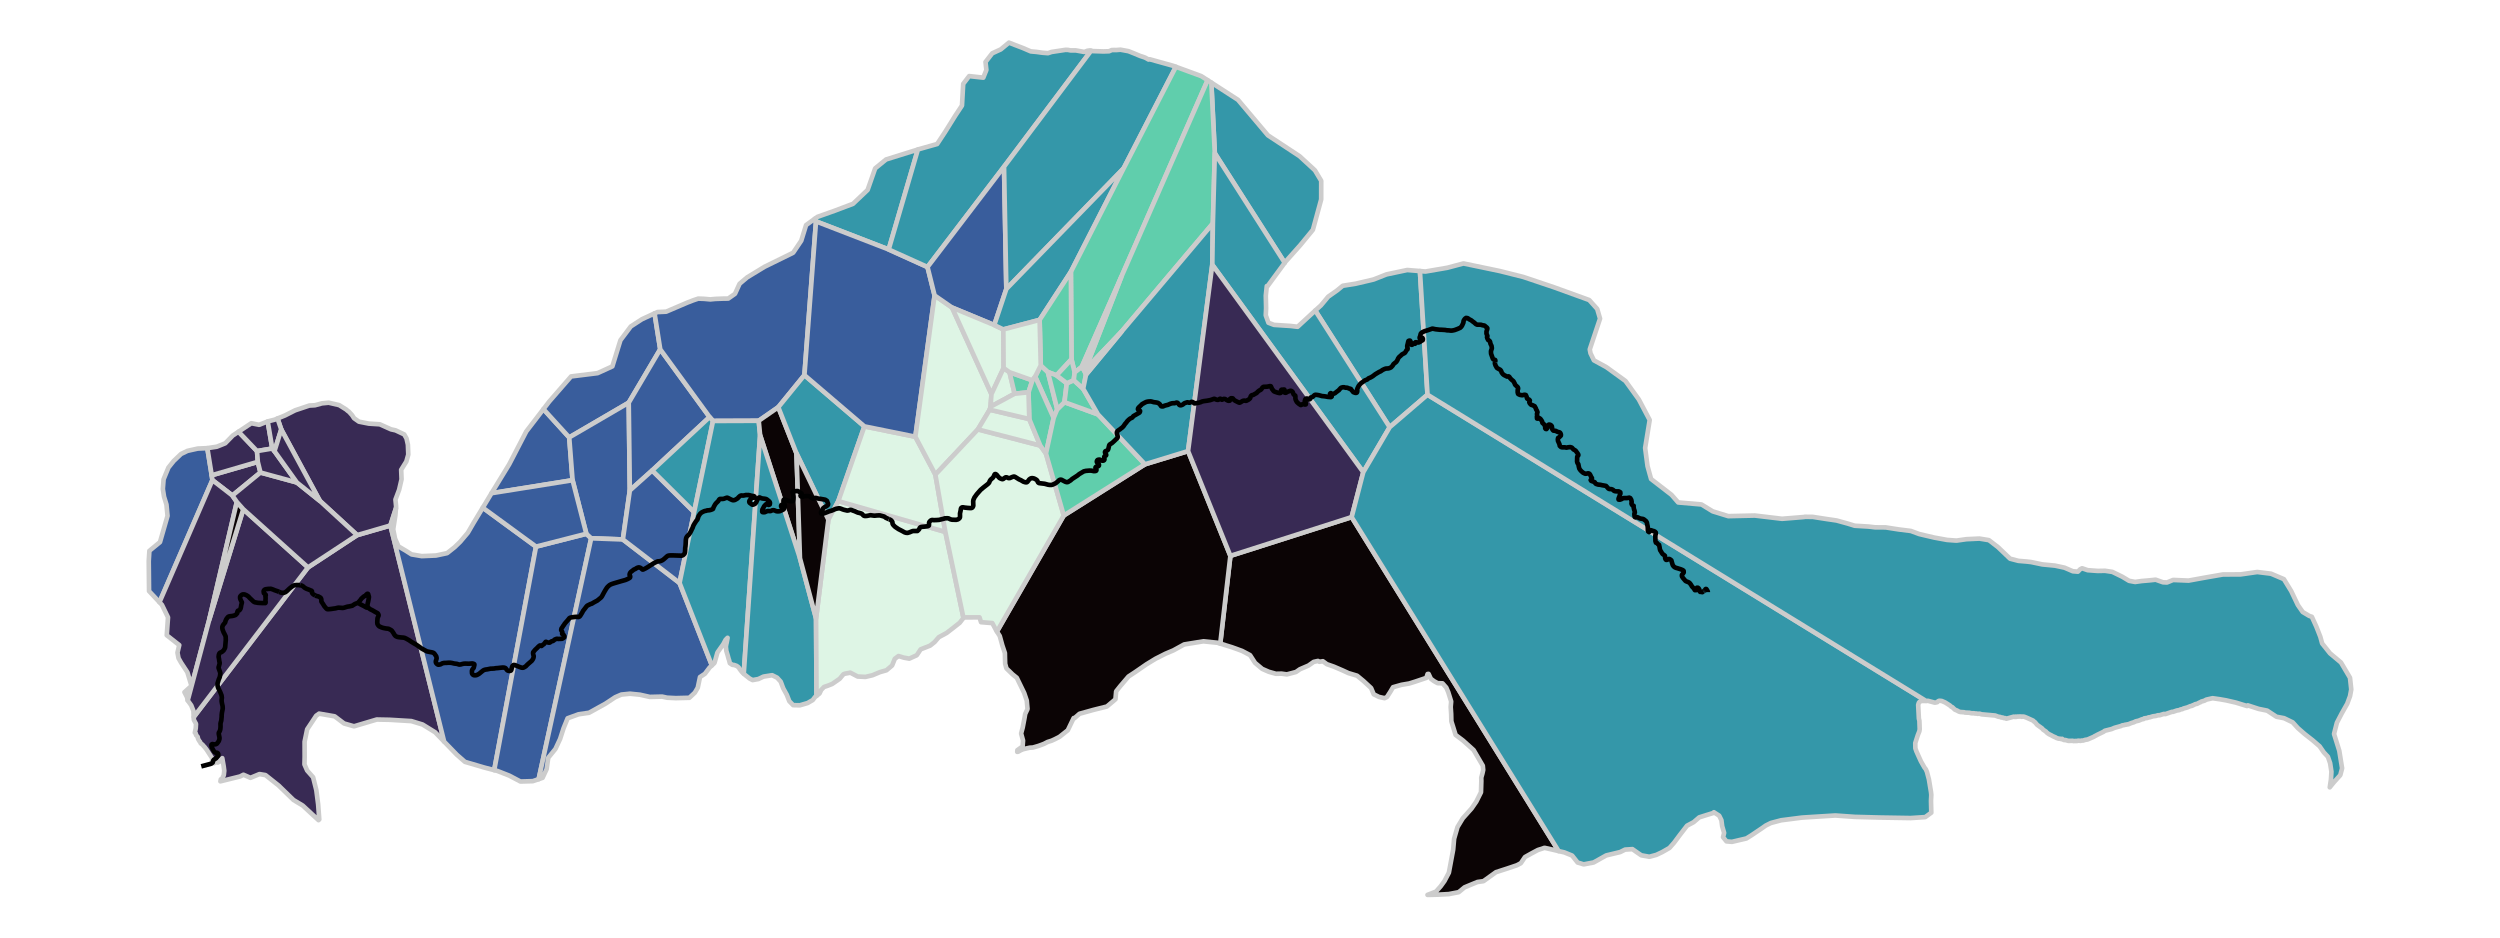 <?xml version='1.0' encoding='UTF-8' ?>
<svg xmlns='http://www.w3.org/2000/svg' xmlns:xlink='http://www.w3.org/1999/xlink' class='svglite' width='576.00pt' height='216.00pt' viewBox='0 0 576.00 216.00'>
<defs>
  <style type='text/css'><![CDATA[
    .svglite line, .svglite polyline, .svglite polygon, .svglite path, .svglite rect, .svglite circle {
      fill: none;
      stroke: #000000;
      stroke-linecap: round;
      stroke-linejoin: round;
      stroke-miterlimit: 10.00;
    }
    .svglite text {
      white-space: pre;
    }
  ]]></style>
</defs>
<rect width='100%' height='100%' style='stroke: none; fill: #FFFFFF;'/>
<defs>
  <clipPath id='cpMC4wMHw1NzYuMDB8MC4wMHwyMTYuMDA='>
    <rect x='0.00' y='0.00' width='576.00' height='216.00' />
  </clipPath>
</defs>
<g clip-path='url(#cpMC4wMHw1NzYuMDB8MC4wMHwyMTYuMDA=)'>
</g>
<defs>
  <clipPath id='cpOC45MHw1NjcuMTB8MC4wMHwyMTYuMDA='>
    <rect x='8.90' y='0.00' width='558.20' height='216.00' />
  </clipPath>
</defs>
<g clip-path='url(#cpOC45MHw1NjcuMTB8MC4wMHwyMTYuMDA=)'>
<path d='M 36.74 138.75 L 48.94 110.62 L 48.78 109.50 L 47.77 103.25 L 47.68 103.26 L 45.57 103.35 L 43.19 103.88 L 41.72 104.59 L 40.02 106.21 L 38.80 107.74 L 37.69 110.43 L 37.52 112.66 L 37.79 114.43 L 38.35 116.24 L 38.60 118.86 L 36.86 124.90 L 34.42 126.91 L 34.27 129.28 L 34.34 136.19 L 36.74 138.75 Z' style='fill-rule: evenodd; fill: #395D9C; stroke-width: 1.07; stroke: #CCCCCC; stroke-linecap: butt;' />
<path d='M 102.33 170.87 L 89.95 121.07 L 82.28 123.29 L 70.96 130.73 L 44.63 165.21 L 44.66 165.85 L 45.16 166.78 L 45.10 167.79 L 44.89 168.82 L 45.13 169.03 L 45.17 169.37 L 45.53 169.73 L 45.64 170.24 L 45.94 170.76 L 46.07 170.87 L 46.25 171.28 L 46.58 171.51 L 46.83 171.76 L 46.95 171.94 L 47.13 172.10 L 47.56 172.66 L 48.66 174.35 L 48.79 174.57 L 48.90 174.77 L 48.88 175.06 L 48.84 175.42 L 49.10 175.79 L 49.36 175.85 L 49.54 175.67 L 49.80 175.62 L 50.15 175.70 L 50.51 175.51 L 50.80 175.16 L 51.21 174.68 L 51.54 176.57 L 51.67 177.59 L 51.56 178.61 L 51.38 178.95 L 51.27 179.26 L 51.16 179.41 L 50.88 179.55 L 50.84 179.75 L 50.78 180.02 L 55.30 178.90 L 56.09 178.50 L 57.71 179.21 L 59.78 178.35 L 61.17 178.58 L 64.18 180.97 L 67.63 184.32 L 69.75 185.60 L 71.95 187.64 L 73.39 188.96 L 73.56 188.79 L 73.30 185.30 L 72.88 182.06 L 72.14 179.08 L 70.77 177.53 L 70.15 176.13 L 70.19 174.38 L 70.18 170.88 L 70.77 168.03 L 72.85 164.90 L 73.52 164.42 L 77.10 165.04 L 79.28 166.69 L 81.57 167.34 L 86.80 165.78 L 88.27 165.81 L 89.79 165.84 L 94.78 166.14 L 97.36 166.93 L 100.25 168.71 L 102.33 170.87 Z' style='fill-rule: evenodd; fill: #382A54; stroke-width: 1.07; stroke: #CCCCCC; stroke-linecap: butt;' />
<path d='M 53.54 114.17 L 60.01 108.87 L 59.40 106.41 L 48.78 109.50 L 48.94 110.62 L 53.54 114.17 Z' style='fill-rule: evenodd; fill: #382A54; stroke-width: 1.07; stroke: #CCCCCC; stroke-linecap: butt;' />
<path d='M 43.25 161.38 L 48.22 142.74 L 54.57 115.65 L 53.54 114.17 L 48.94 110.62 L 36.74 138.75 L 37.31 139.36 L 38.71 142.23 L 38.42 146.36 L 41.30 148.63 L 40.89 150.37 L 41.13 151.64 L 41.72 152.68 L 42.22 153.44 L 43.17 154.88 L 44.12 158.02 L 42.50 159.48 L 43.09 160.63 L 43.24 161.36 L 43.25 161.38 Z' style='fill-rule: evenodd; fill: #382A54; stroke-width: 1.07; stroke: #CCCCCC; stroke-linecap: butt;' />
<path d='M 44.63 165.21 L 70.96 130.73 L 56.05 117.32 L 48.22 142.74 L 43.25 161.38 L 44.06 162.51 L 44.56 163.78 L 44.63 165.21 Z' style='fill-rule: evenodd; fill: #382A54; stroke-width: 1.07; stroke: #CCCCCC; stroke-linecap: butt;' />
<path d='M 56.05 117.32 L 54.57 115.65 L 48.22 142.74 L 56.05 117.32 Z' style='fill-rule: evenodd; fill: #0B0405; stroke-width: 1.07; stroke: #CCCCCC; stroke-linecap: butt;' />
<path d='M 47.77 103.25 L 48.78 109.50 L 59.40 106.41 L 59.22 103.93 L 54.96 99.47 L 53.64 100.34 L 51.90 102.13 L 49.95 102.92 L 47.77 103.25 Z' style='fill-rule: evenodd; fill: #382A54; stroke-width: 1.07; stroke: #CCCCCC; stroke-linecap: butt;' />
<path d='M 63.94 96.42 L 64.80 98.95 L 73.69 115.40 L 82.28 123.29 L 89.95 121.07 L 91.23 117.10 L 91.26 116.65 L 91.11 115.10 L 91.96 112.84 L 92.52 110.43 L 92.43 108.24 L 93.63 106.31 L 94.07 104.73 L 93.98 102.46 L 93.66 101.02 L 93.13 100.09 L 91.14 99.15 L 90.09 98.92 L 87.51 97.76 L 84.98 97.60 L 82.70 97.15 L 81.58 96.36 L 81.11 95.64 L 80.37 94.83 L 80.10 94.65 L 79.75 94.34 L 78.15 93.34 L 75.73 92.78 L 74.17 92.93 L 72.57 93.37 L 71.27 93.44 L 67.99 94.54 L 65.66 95.72 L 63.94 96.42 Z' style='fill-rule: evenodd; fill: #382A54; stroke-width: 1.07; stroke: #CCCCCC; stroke-linecap: butt;' />
<path d='M 54.96 99.47 L 59.22 103.93 L 62.74 103.34 L 61.68 97.10 L 59.69 97.88 L 57.90 97.51 L 54.96 99.47 Z' style='fill-rule: evenodd; fill: #382A54; stroke-width: 1.07; stroke: #CCCCCC; stroke-linecap: butt;' />
<path d='M 56.05 117.32 L 70.96 130.73 L 82.28 123.29 L 73.69 115.40 L 68.40 111.16 L 60.01 108.87 L 53.54 114.17 L 54.57 115.65 L 56.05 117.32 Z' style='fill-rule: evenodd; fill: #382A54; stroke-width: 1.07; stroke: #CCCCCC; stroke-linecap: butt;' />
<path d='M 60.01 108.87 L 68.40 111.16 L 63.24 103.95 L 62.74 103.34 L 59.22 103.93 L 59.40 106.41 L 60.01 108.87 Z' style='fill-rule: evenodd; fill: #382A54; stroke-width: 1.07; stroke: #CCCCCC; stroke-linecap: butt;' />
<path d='M 61.68 97.10 L 62.74 103.34 L 63.24 103.95 L 64.80 98.95 L 63.94 96.42 L 63.32 96.68 L 61.71 97.09 L 61.68 97.10 Z' style='fill-rule: evenodd; fill: #382A54; stroke-width: 1.07; stroke: #CCCCCC; stroke-linecap: butt;' />
<path d='M 73.69 115.40 L 64.80 98.95 L 63.24 103.95 L 68.40 111.16 L 73.69 115.40 Z' style='fill-rule: evenodd; fill: #382A54; stroke-width: 1.07; stroke: #CCCCCC; stroke-linecap: butt;' />
<path d='M 113.87 177.44 L 123.50 125.94 L 111.23 116.97 L 109.16 120.39 L 107.78 122.76 L 106.02 124.84 L 104.75 126.07 L 103.02 127.44 L 100.46 127.99 L 97.17 128.13 L 94.99 127.76 L 94.83 127.74 L 93.86 127.12 L 93.50 126.89 L 91.82 125.90 L 91.01 124.08 L 90.59 121.94 L 91.09 118.79 L 91.23 117.10 L 89.95 121.07 L 102.33 170.87 L 105.23 173.87 L 107.12 175.53 L 111.57 176.84 L 113.87 177.44 Z' style='fill-rule: evenodd; fill: #395D9C; stroke-width: 1.07; stroke: #CCCCCC; stroke-linecap: butt;' />
<path d='M 113.25 113.63 L 131.92 110.64 L 131.15 100.78 L 125.21 94.26 L 121.25 99.41 L 117.32 106.98 L 113.46 113.28 L 113.25 113.63 Z' style='fill-rule: evenodd; fill: #395D9C; stroke-width: 1.07; stroke: #CCCCCC; stroke-linecap: butt;' />
<path d='M 124.11 179.52 L 136.21 124.02 L 135.09 122.98 L 123.50 125.94 L 113.87 177.44 L 114.58 177.62 L 117.31 178.69 L 119.91 180.06 L 122.75 179.98 L 124.11 179.52 Z' style='fill-rule: evenodd; fill: #395D9C; stroke-width: 1.07; stroke: #CCCCCC; stroke-linecap: butt;' />
<path d='M 125.21 94.26 L 131.15 100.78 L 144.86 92.78 L 152.12 80.48 L 150.81 72.20 L 147.90 73.55 L 145.34 75.21 L 142.95 78.39 L 141.09 84.41 L 137.68 85.97 L 131.58 86.73 L 126.55 92.51 L 125.21 94.26 Z' style='fill-rule: evenodd; fill: #395D9C; stroke-width: 1.07; stroke: #CCCCCC; stroke-linecap: butt;' />
<path d='M 143.51 124.29 L 145.11 113.01 L 144.86 92.78 L 131.15 100.78 L 131.92 110.64 L 135.09 122.98 L 136.21 124.02 L 143.51 124.29 Z' style='fill-rule: evenodd; fill: #395D9C; stroke-width: 1.07; stroke: #CCCCCC; stroke-linecap: butt;' />
<path d='M 111.23 116.97 L 123.50 125.94 L 135.09 122.98 L 131.92 110.64 L 113.25 113.63 L 111.23 116.97 Z' style='fill-rule: evenodd; fill: #395D9C; stroke-width: 1.07; stroke: #CCCCCC; stroke-linecap: butt;' />
<path d='M 164.02 153.31 L 156.57 134.31 L 143.51 124.29 L 136.21 124.02 L 124.11 179.52 L 125.01 179.21 L 125.95 177.18 L 126.31 174.60 L 127.97 172.56 L 129.05 170.25 L 129.84 167.80 L 130.78 165.49 L 133.31 164.57 L 135.72 164.22 L 139.51 162.12 L 141.75 160.64 L 143.16 160.03 L 145.15 159.83 L 147.43 160.06 L 149.72 160.57 L 152.56 160.50 L 153.69 160.75 L 155.71 160.85 L 158.83 160.77 L 160.09 159.59 L 160.77 158.43 L 161.28 155.99 L 162.40 155.25 L 163.50 153.79 L 164.02 153.31 Z' style='fill-rule: evenodd; fill: #395D9C; stroke-width: 1.07; stroke: #CCCCCC; stroke-linecap: butt;' />
<path d='M 187.71 50.42 L 188.01 51.01 L 204.75 57.48 L 211.48 34.45 L 204.15 36.74 L 201.64 38.79 L 199.90 43.76 L 196.53 46.96 L 192.34 48.54 L 188.35 49.96 L 187.71 50.42 Z' style='fill-rule: evenodd; fill: #3497A9; stroke-width: 1.07; stroke: #CCCCCC; stroke-linecap: butt;' />
<path d='M 145.11 113.01 L 150.27 108.39 L 163.49 96.09 L 152.12 80.48 L 144.86 92.78 L 145.11 113.01 Z' style='fill-rule: evenodd; fill: #395D9C; stroke-width: 1.07; stroke: #CCCCCC; stroke-linecap: butt;' />
<path d='M 359.11 196.09 L 311.42 119.14 L 283.48 128.07 L 281.14 148.29 L 283.83 149.12 L 286.17 149.97 L 288.01 150.94 L 289.17 152.73 L 290.81 154.11 L 292.34 154.78 L 293.97 155.24 L 295.27 155.21 L 296.49 155.38 L 298.59 154.83 L 299.49 154.20 L 301.48 153.34 L 302.67 152.50 L 303.67 152.28 L 303.98 152.47 L 304.21 152.44 L 304.79 152.35 L 305.71 153.03 L 307.34 153.60 L 309.31 154.45 L 310.70 155.09 L 312.67 155.68 L 314.16 156.91 L 315.90 158.52 L 316.51 159.97 L 317.72 160.57 L 319.00 160.86 L 319.56 160.59 L 320.35 159.36 L 320.96 158.33 L 322.91 157.78 L 324.67 157.48 L 325.99 157.07 L 327.62 156.52 L 328.63 156.18 L 328.92 155.29 L 329.15 155.27 L 329.67 156.39 L 330.39 156.93 L 331.23 157.40 L 332.36 157.44 L 333.22 158.41 L 333.67 159.45 L 334.35 161.62 L 334.24 162.88 L 334.35 164.50 L 334.39 166.18 L 334.92 167.86 L 335.37 169.32 L 337.09 170.62 L 339.52 172.81 L 341.64 176.42 L 341.73 177.40 L 341.54 178.25 L 341.28 179.17 L 341.30 179.94 L 341.22 182.54 L 340.15 184.67 L 339.07 186.25 L 337.02 188.55 L 335.81 190.55 L 335.03 193.24 L 334.81 195.77 L 333.82 201.07 L 332.81 202.99 L 331.93 204.21 L 330.84 205.43 L 328.90 206.18 L 329.32 206.18 L 331.32 206.13 L 333.78 206.00 L 336.08 205.56 L 337.44 204.44 L 338.81 203.87 L 340.41 203.21 L 341.79 203.02 L 344.67 200.95 L 347.27 200.11 L 349.49 199.36 L 350.40 198.88 L 351.36 197.46 L 352.81 196.65 L 354.33 195.84 L 355.86 195.34 L 358.02 195.83 L 359.11 196.09 Z' style='fill-rule: evenodd; fill: #0B0405; stroke-width: 1.07; stroke: #CCCCCC; stroke-linecap: butt;' />
<path d='M 156.57 134.31 L 159.93 117.98 L 150.27 108.39 L 145.11 113.01 L 143.51 124.29 L 156.57 134.31 Z' style='fill-rule: evenodd; fill: #395D9C; stroke-width: 1.07; stroke: #CCCCCC; stroke-linecap: butt;' />
<path d='M 150.81 72.20 L 152.12 80.48 L 163.49 96.09 L 164.28 96.99 L 174.81 96.95 L 179.32 93.82 L 185.34 86.43 L 188.01 51.01 L 187.71 50.42 L 185.72 51.86 L 184.61 55.46 L 182.74 58.23 L 176.16 61.46 L 172.15 63.90 L 170.40 65.38 L 169.34 67.70 L 167.78 68.79 L 166.66 68.80 L 164.82 68.87 L 163.65 68.98 L 162.22 68.85 L 160.88 68.80 L 159.67 69.21 L 159.00 69.48 L 158.50 69.66 L 156.63 70.46 L 153.48 71.81 L 151.47 71.90 L 150.81 72.20 Z' style='fill-rule: evenodd; fill: #395D9C; stroke-width: 1.07; stroke: #CCCCCC; stroke-linecap: butt;' />
<path d='M 159.93 117.98 L 164.28 96.99 L 163.49 96.09 L 150.27 108.39 L 159.93 117.98 Z' style='fill-rule: evenodd; fill: #3497A9; stroke-width: 1.07; stroke: #CCCCCC; stroke-linecap: butt;' />
<path d='M 171.36 155.22 L 175.13 100.27 L 174.81 96.95 L 164.28 96.99 L 159.93 117.98 L 156.57 134.31 L 164.02 153.31 L 164.61 152.76 L 164.87 151.86 L 165.14 150.89 L 165.26 150.46 L 165.36 150.24 L 166.64 148.43 L 167.18 147.41 L 167.63 146.95 L 167.43 148.05 L 167.35 148.36 L 167.24 149.00 L 167.29 149.45 L 167.34 149.94 L 167.69 151.11 L 167.86 151.76 L 167.99 152.13 L 168.07 152.46 L 168.16 152.80 L 168.73 153.18 L 169.12 153.21 L 169.68 153.40 L 170.03 153.63 L 170.30 153.93 L 170.43 154.17 L 170.93 154.82 L 171.36 155.22 Z' style='fill-rule: evenodd; fill: #3497A9; stroke-width: 1.07; stroke: #CCCCCC; stroke-linecap: butt;' />
<path d='M 174.81 96.95 L 175.13 100.27 L 184.31 128.61 L 183.51 104.46 L 179.32 93.82 L 174.81 96.95 Z' style='fill-rule: evenodd; fill: #0B0405; stroke-width: 1.07; stroke: #CCCCCC; stroke-linecap: butt;' />
<path d='M 190.86 119.73 L 193.15 115.45 L 199.16 98.24 L 185.34 86.43 L 179.32 93.82 L 183.51 104.46 L 190.86 119.73 Z' style='fill-rule: evenodd; fill: #3497A9; stroke-width: 1.07; stroke: #CCCCCC; stroke-linecap: butt;' />
<path d='M 188.13 160.32 L 188.02 142.49 L 184.31 128.61 L 175.13 100.27 L 171.36 155.22 L 171.72 155.55 L 172.50 156.16 L 172.65 156.30 L 173.40 156.69 L 174.73 156.45 L 175.91 155.89 L 177.90 155.57 L 179.05 156.14 L 179.88 157.06 L 180.45 158.58 L 181.29 160.10 L 181.86 161.56 L 182.75 162.47 L 184.29 162.50 L 186.07 161.98 L 187.26 161.29 L 187.77 160.61 L 188.13 160.32 Z' style='fill-rule: evenodd; fill: #3497A9; stroke-width: 1.07; stroke: #CCCCCC; stroke-linecap: butt;' />
<path d='M 221.98 142.36 L 217.81 122.55 L 193.15 115.45 L 190.86 119.73 L 188.02 142.49 L 188.13 160.32 L 188.82 159.78 L 189.20 158.96 L 189.85 158.28 L 190.71 157.99 L 191.77 157.56 L 193.47 156.38 L 194.32 155.35 L 194.55 155.26 L 194.73 155.20 L 195.53 155.06 L 195.91 154.98 L 196.18 155.12 L 197.60 155.87 L 199.40 155.96 L 200.33 155.74 L 200.49 155.70 L 201.01 155.58 L 202.71 154.87 L 202.87 154.82 L 204.24 154.43 L 205.54 153.33 L 205.99 152.21 L 206.17 151.77 L 206.49 151.54 L 207.02 151.15 L 208.23 151.52 L 209.50 151.75 L 210.43 151.33 L 211.22 150.97 L 212.12 149.61 L 214.30 148.75 L 215.34 147.92 L 215.75 147.44 L 216.31 146.80 L 217.69 146.06 L 218.11 145.83 L 219.77 144.55 L 220.88 143.67 L 221.11 143.50 L 221.46 143.04 L 221.98 142.36 Z' style='fill-rule: evenodd; fill: #DEF5E5; stroke-width: 1.07; stroke: #CCCCCC; stroke-linecap: butt;' />
<path d='M 190.86 119.73 L 183.51 104.46 L 184.31 128.61 L 188.02 142.49 L 190.86 119.73 Z' style='fill-rule: evenodd; fill: #0B0405; stroke-width: 1.07; stroke: #CCCCCC; stroke-linecap: butt;' />
<path d='M 217.81 122.55 L 215.51 109.35 L 210.90 100.62 L 199.16 98.24 L 193.15 115.45 L 217.81 122.55 Z' style='fill-rule: evenodd; fill: #DEF5E5; stroke-width: 1.07; stroke: #CCCCCC; stroke-linecap: butt;' />
<path d='M 210.90 100.62 L 215.33 68.07 L 213.70 61.52 L 204.75 57.48 L 188.01 51.01 L 185.34 86.43 L 199.16 98.24 L 210.90 100.62 Z' style='fill-rule: evenodd; fill: #395D9C; stroke-width: 1.07; stroke: #CCCCCC; stroke-linecap: butt;' />
<path d='M 281.14 148.29 L 283.48 128.07 L 273.73 103.93 L 263.80 106.97 L 245.09 118.77 L 229.69 145.50 L 230.21 146.33 L 230.34 146.52 L 230.94 148.70 L 231.18 149.42 L 231.53 150.47 L 231.55 151.56 L 231.59 152.93 L 231.88 154.00 L 232.66 154.75 L 233.27 155.35 L 234.27 156.16 L 235.97 159.65 L 236.57 161.43 L 236.74 163.36 L 236.20 164.51 L 236.08 165.26 L 236.00 165.69 L 235.63 167.64 L 235.37 168.59 L 235.26 168.99 L 235.71 170.62 L 235.66 171.29 L 235.61 171.98 L 234.40 172.84 L 234.37 173.23 L 234.53 173.22 L 235.14 172.88 L 235.67 172.64 L 236.49 172.44 L 236.66 172.40 L 237.25 172.27 L 237.49 172.26 L 237.98 172.23 L 239.26 171.86 L 239.75 171.68 L 239.95 171.61 L 240.54 171.38 L 241.37 170.95 L 242.29 170.66 L 243.07 170.30 L 244.13 169.75 L 246.02 168.25 L 247.37 165.44 L 247.53 165.49 L 248.72 164.45 L 251.92 163.56 L 255.03 162.78 L 257.00 161.11 L 257.16 159.28 L 258.14 158.05 L 260.00 155.87 L 261.59 154.82 L 264.17 153.04 L 266.25 151.77 L 268.54 150.61 L 270.34 149.85 L 272.83 148.48 L 277.25 147.76 L 280.48 148.09 L 281.14 148.29 Z' style='fill-rule: evenodd; fill: #0B0405; stroke-width: 1.07; stroke: #CCCCCC; stroke-linecap: butt;' />
<path d='M 215.51 109.35 L 225.31 98.93 L 228.03 94.40 L 228.22 93.71 L 228.43 90.81 L 219.35 70.86 L 215.33 68.07 L 210.90 100.62 L 215.51 109.35 Z' style='fill-rule: evenodd; fill: #DEF5E5; stroke-width: 1.07; stroke: #CCCCCC; stroke-linecap: butt;' />
<path d='M 240.17 12.15 L 238.81 11.96 L 237.49 11.84 L 235.67 11.06 L 233.92 10.39 L 232.46 9.82 L 230.58 11.38 L 228.61 12.28 L 227.06 14.28 L 227.26 16.13 L 226.55 17.89 L 223.30 17.53 L 221.92 19.33 L 221.64 24.32 L 220.09 26.66 L 217.75 30.41 L 215.92 33.18 L 211.72 34.37 L 211.48 34.45 L 204.75 57.48 L 213.70 61.52 L 231.33 38.41 L 251.39 11.69 L 251.07 11.62 L 250.52 11.70 L 250.24 11.81 L 249.83 11.97 L 248.95 11.81 L 247.84 11.61 L 246.64 11.61 L 246.07 11.50 L 245.51 11.48 L 242.27 11.97 L 241.46 12.25 L 240.17 12.15 Z' style='fill-rule: evenodd; fill: #3497A9; stroke-width: 1.07; stroke: #CCCCCC; stroke-linecap: butt;' />
<path d='M 279.09 19.03 L 279.89 35.31 L 296.00 60.55 L 296.19 60.29 L 299.57 56.50 L 302.49 52.95 L 304.40 45.95 L 304.41 41.66 L 302.97 39.26 L 302.73 39.03 L 299.42 35.98 L 292.13 31.18 L 285.23 23.00 L 279.09 19.03 Z' style='fill-rule: evenodd; fill: #3497A9; stroke-width: 1.07; stroke: #CCCCCC; stroke-linecap: butt;' />
<path d='M 303.03 71.55 L 320.18 98.43 L 328.90 90.94 L 327.15 62.45 L 324.23 62.21 L 319.45 63.22 L 316.49 64.39 L 315.99 64.51 L 312.92 65.23 L 312.36 65.36 L 309.37 65.84 L 308.07 66.91 L 306.02 68.35 L 304.34 70.36 L 303.03 71.55 Z' style='fill-rule: evenodd; fill: #3497A9; stroke-width: 1.07; stroke: #CCCCCC; stroke-linecap: butt;' />
<path d='M 219.35 70.86 L 229.08 74.90 L 231.86 66.58 L 231.33 38.41 L 213.70 61.52 L 215.33 68.07 L 219.35 70.86 Z' style='fill-rule: evenodd; fill: #395D9C; stroke-width: 1.07; stroke: #CCCCCC; stroke-linecap: butt;' />
<path d='M 229.69 145.50 L 245.09 118.77 L 240.99 104.50 L 239.67 102.65 L 225.31 98.93 L 215.51 109.35 L 217.81 122.55 L 221.98 142.36 L 222.07 142.25 L 225.68 142.24 L 226.03 143.35 L 228.63 143.56 L 229.49 145.18 L 229.69 145.50 Z' style='fill-rule: evenodd; fill: #DEF5E5; stroke-width: 1.07; stroke: #CCCCCC; stroke-linecap: butt;' />
<path d='M 231.23 84.80 L 231.17 75.90 L 229.08 74.90 L 219.35 70.86 L 228.43 90.81 L 231.23 84.80 Z' style='fill-rule: evenodd; fill: #DEF5E5; stroke-width: 1.07; stroke: #CCCCCC; stroke-linecap: butt;' />
<path d='M 228.22 93.71 L 233.77 90.71 L 232.59 85.76 L 231.23 84.80 L 228.43 90.81 L 228.22 93.71 Z' style='fill-rule: evenodd; fill: #DEF5E5; stroke-width: 1.07; stroke: #CCCCCC; stroke-linecap: butt;' />
<path d='M 251.39 11.69 L 231.33 38.41 L 231.86 66.58 L 258.88 38.80 L 270.92 15.39 L 270.23 15.14 L 264.87 13.65 L 264.63 13.72 L 263.81 13.26 L 262.64 12.87 L 261.21 12.27 L 260.00 11.79 L 258.15 11.45 L 257.17 11.53 L 256.79 11.52 L 256.16 11.53 L 255.53 11.81 L 254.23 11.85 L 251.71 11.77 L 251.39 11.69 Z' style='fill-rule: evenodd; fill: #3497A9; stroke-width: 1.07; stroke: #CCCCCC; stroke-linecap: butt;' />
<path d='M 231.17 75.90 L 239.53 73.70 L 246.73 62.63 L 258.88 38.80 L 231.86 66.58 L 229.08 74.90 L 231.17 75.90 Z' style='fill-rule: evenodd; fill: #3497A9; stroke-width: 1.07; stroke: #CCCCCC; stroke-linecap: butt;' />
<path d='M 270.92 15.39 L 258.88 38.80 L 246.73 62.63 L 246.87 82.78 L 247.60 85.80 L 249.23 84.55 L 258.34 63.82 L 278.24 18.48 L 276.76 17.53 L 270.92 15.39 Z' style='fill-rule: evenodd; fill: #60CEAC; stroke-width: 1.07; stroke: #CCCCCC; stroke-linecap: butt;' />
<path d='M 238.50 86.77 L 242.76 96.30 L 243.59 94.28 L 241.43 85.72 L 239.79 84.19 L 238.50 86.77 Z' style='fill-rule: evenodd; fill: #60CEAC; stroke-width: 1.07; stroke: #CCCCCC; stroke-linecap: butt;' />
<path d='M 243.43 86.49 L 246.87 82.78 L 246.73 62.63 L 239.53 73.70 L 239.79 84.19 L 241.43 85.72 L 243.43 86.49 Z' style='fill-rule: evenodd; fill: #60CEAC; stroke-width: 1.07; stroke: #CCCCCC; stroke-linecap: butt;' />
<path d='M 236.97 90.39 L 237.87 87.63 L 232.59 85.76 L 233.77 90.71 L 236.97 90.39 Z' style='fill-rule: evenodd; fill: #60CEAC; stroke-width: 1.07; stroke: #CCCCCC; stroke-linecap: butt;' />
<path d='M 237.87 87.63 L 238.50 86.77 L 239.79 84.19 L 239.53 73.70 L 231.17 75.90 L 231.23 84.80 L 232.59 85.76 L 237.87 87.63 Z' style='fill-rule: evenodd; fill: #DEF5E5; stroke-width: 1.07; stroke: #CCCCCC; stroke-linecap: butt;' />
<path d='M 239.67 102.65 L 237.14 96.55 L 228.03 94.40 L 225.31 98.93 L 239.67 102.65 Z' style='fill-rule: evenodd; fill: #DEF5E5; stroke-width: 1.07; stroke: #CCCCCC; stroke-linecap: butt;' />
<path d='M 242.76 96.30 L 238.50 86.77 L 237.87 87.63 L 236.97 90.39 L 237.14 96.55 L 239.67 102.65 L 240.99 104.50 L 242.76 96.30 Z' style='fill-rule: evenodd; fill: #60CEAC; stroke-width: 1.07; stroke: #CCCCCC; stroke-linecap: butt;' />
<path d='M 237.14 96.55 L 236.97 90.39 L 233.77 90.71 L 228.22 93.71 L 228.03 94.40 L 237.14 96.55 Z' style='fill-rule: evenodd; fill: #DEF5E5; stroke-width: 1.07; stroke: #CCCCCC; stroke-linecap: butt;' />
<path d='M 240.99 104.50 L 245.09 118.77 L 263.80 106.97 L 252.97 95.47 L 245.25 92.66 L 243.59 94.28 L 242.76 96.30 L 240.99 104.50 Z' style='fill-rule: evenodd; fill: #60CEAC; stroke-width: 1.07; stroke: #CCCCCC; stroke-linecap: butt;' />
<path d='M 245.25 92.66 L 245.79 88.30 L 243.43 86.49 L 241.43 85.72 L 243.59 94.28 L 245.25 92.66 Z' style='fill-rule: evenodd; fill: #60CEAC; stroke-width: 1.07; stroke: #CCCCCC; stroke-linecap: butt;' />
<path d='M 252.97 95.47 L 249.56 89.56 L 247.39 87.59 L 245.79 88.30 L 245.25 92.66 L 252.97 95.47 Z' style='fill-rule: evenodd; fill: #60CEAC; stroke-width: 1.07; stroke: #CCCCCC; stroke-linecap: butt;' />
<path d='M 278.24 18.48 L 258.34 63.82 L 250.00 85.22 L 258.39 76.43 L 279.45 51.47 L 279.89 35.31 L 279.09 19.03 L 278.24 18.48 Z' style='fill-rule: evenodd; fill: #60CEAC; stroke-width: 1.07; stroke: #CCCCCC; stroke-linecap: butt;' />
<path d='M 246.87 82.78 L 243.43 86.49 L 245.79 88.30 L 247.39 87.59 L 247.60 85.80 L 246.87 82.78 Z' style='fill-rule: evenodd; fill: #60CEAC; stroke-width: 1.07; stroke: #CCCCCC; stroke-linecap: butt;' />
<path d='M 249.56 89.56 L 250.22 86.31 L 249.83 85.41 L 249.23 84.55 L 247.60 85.80 L 247.39 87.59 L 249.56 89.56 Z' style='fill-rule: evenodd; fill: #60CEAC; stroke-width: 1.07; stroke: #CCCCCC; stroke-linecap: butt;' />
<path d='M 279.31 61.00 L 279.45 51.47 L 258.39 76.43 L 250.22 86.31 L 249.56 89.56 L 252.97 95.47 L 263.80 106.97 L 273.73 103.93 L 279.31 61.00 Z' style='fill-rule: evenodd; fill: #3497A9; stroke-width: 1.07; stroke: #CCCCCC; stroke-linecap: butt;' />
<path d='M 249.83 85.41 L 250.00 85.22 L 258.34 63.82 L 249.23 84.55 L 249.83 85.41 Z' style='fill-rule: evenodd; fill: #60CEAC; stroke-width: 1.07; stroke: #CCCCCC; stroke-linecap: butt;' />
<path d='M 250.22 86.31 L 258.39 76.43 L 250.00 85.22 L 249.83 85.41 L 250.22 86.31 Z' style='fill-rule: evenodd; fill: #60CEAC; stroke-width: 1.07; stroke: #CCCCCC; stroke-linecap: butt;' />
<path d='M 296.00 60.55 L 279.89 35.31 L 279.45 51.47 L 279.31 61.00 L 314.10 108.79 L 320.18 98.43 L 303.03 71.55 L 302.19 72.32 L 298.97 75.29 L 297.35 75.10 L 293.53 74.85 L 292.25 74.36 L 291.63 72.64 L 291.71 71.01 L 291.64 68.12 L 291.87 65.91 L 291.94 66.07 L 296.00 60.55 Z' style='fill-rule: evenodd; fill: #3497A9; stroke-width: 1.07; stroke: #CCCCCC; stroke-linecap: butt;' />
<path d='M 311.42 119.14 L 314.10 108.79 L 279.31 61.00 L 273.73 103.93 L 283.48 128.07 L 311.42 119.14 Z' style='fill-rule: evenodd; fill: #382A54; stroke-width: 1.07; stroke: #CCCCCC; stroke-linecap: butt;' />
<path d='M 443.75 161.49 L 328.90 90.94 L 320.18 98.43 L 314.10 108.79 L 311.42 119.14 L 359.11 196.09 L 360.42 196.39 L 362.21 197.12 L 363.48 198.72 L 364.88 199.15 L 367.18 198.71 L 370.07 197.09 L 373.28 196.32 L 374.42 195.75 L 376.11 195.64 L 377.37 196.53 L 378.15 197.06 L 380.00 197.40 L 381.61 196.97 L 382.98 196.32 L 384.65 195.36 L 385.70 194.17 L 387.05 192.36 L 388.69 190.24 L 390.21 189.43 L 391.50 188.32 L 393.27 187.76 L 394.71 187.32 L 394.88 187.14 L 395.04 187.25 L 396.10 187.93 L 396.61 188.96 L 396.79 190.36 L 397.24 191.90 L 396.99 192.88 L 397.78 193.85 L 399.04 193.96 L 402.37 193.18 L 403.54 192.45 L 404.50 191.80 L 406.02 190.78 L 406.84 190.20 L 408.02 189.61 L 410.38 188.99 L 412.33 188.74 L 415.05 188.39 L 415.68 188.34 L 422.86 187.89 L 427.37 188.21 L 433.01 188.36 L 440.20 188.48 L 443.58 188.26 L 444.97 187.24 L 444.90 184.51 L 444.97 183.14 L 444.90 182.48 L 444.42 179.56 L 443.96 177.82 L 443.71 177.25 L 443.38 176.81 L 442.58 175.41 L 441.55 173.13 L 441.30 172.41 L 441.28 171.19 L 441.86 169.39 L 442.22 168.48 L 442.30 168.01 L 442.23 166.06 L 442.11 165.57 L 441.95 162.40 L 442.10 161.91 L 442.30 161.67 L 442.79 161.50 L 443.75 161.49 Z' style='fill-rule: evenodd; fill: #3497A9; stroke-width: 1.07; stroke: #CCCCCC; stroke-linecap: butt;' />
<path d='M 327.15 62.45 L 328.90 90.94 L 443.75 161.49 L 444.24 161.48 L 445.80 161.90 L 446.35 161.78 L 446.52 161.58 L 446.80 161.45 L 447.36 161.50 L 448.15 161.84 L 449.24 162.53 L 449.53 162.81 L 449.82 162.94 L 450.40 163.50 L 450.91 163.71 L 451.12 163.84 L 451.37 163.96 L 451.70 164.05 L 452.55 164.10 L 452.70 164.17 L 453.21 164.20 L 453.69 164.21 L 454.27 164.34 L 454.55 164.34 L 454.84 164.33 L 454.98 164.40 L 455.41 164.39 L 455.55 164.46 L 456.12 164.44 L 456.55 164.58 L 459.69 164.86 L 460.41 165.13 L 460.60 165.16 L 460.84 165.19 L 461.13 165.33 L 461.41 165.32 L 461.70 165.46 L 461.98 165.45 L 462.27 165.59 L 463.97 165.12 L 464.26 165.19 L 464.40 165.11 L 464.54 165.18 L 464.68 165.11 L 465.68 165.08 L 465.82 165.15 L 466.05 165.09 L 466.39 165.14 L 466.90 165.34 L 468.41 166.02 L 468.70 166.30 L 468.84 166.37 L 469.36 167.00 L 470.51 167.83 L 470.73 168.11 L 471.41 168.57 L 471.53 168.74 L 471.89 169.02 L 472.11 169.16 L 472.71 169.46 L 472.88 169.57 L 473.16 169.70 L 473.30 169.78 L 473.55 169.84 L 473.69 169.98 L 474.27 170.18 L 474.63 170.21 L 474.84 170.24 L 474.98 170.31 L 475.12 170.23 L 475.27 170.37 L 475.56 170.51 L 475.84 170.50 L 476.56 170.70 L 477.56 170.68 L 477.70 170.74 L 478.55 170.72 L 478.84 170.65 L 479.41 170.70 L 479.55 170.63 L 479.74 170.63 L 479.98 170.62 L 480.40 170.47 L 480.97 170.38 L 482.17 169.86 L 482.52 169.70 L 482.63 169.59 L 482.90 169.49 L 483.15 169.33 L 484.70 168.58 L 484.84 168.44 L 484.98 168.36 L 486.54 167.97 L 487.16 167.70 L 487.53 167.59 L 488.67 167.28 L 488.94 167.13 L 489.51 167.04 L 489.65 166.97 L 489.94 166.96 L 490.12 166.89 L 490.36 166.88 L 491.07 166.58 L 491.63 166.42 L 492.06 166.20 L 492.76 166.04 L 493.47 165.74 L 493.89 165.66 L 494.03 165.51 L 494.74 165.42 L 495.02 165.28 L 495.31 165.27 L 496.02 165.04 L 496.73 164.95 L 497.15 164.80 L 497.58 164.79 L 498.57 164.48 L 498.86 164.54 L 500.41 164.01 L 500.69 164.00 L 501.54 163.70 L 502.11 163.61 L 502.39 163.46 L 502.82 163.38 L 503.10 163.23 L 503.95 163.00 L 504.65 162.70 L 505.08 162.62 L 505.19 162.50 L 505.36 162.47 L 505.78 162.24 L 506.21 162.16 L 506.77 161.86 L 506.93 161.83 L 507.19 161.64 L 507.53 161.55 L 507.70 161.50 L 507.96 161.42 L 508.14 161.30 L 508.36 161.19 L 509.78 160.87 L 511.47 161.11 L 512.89 161.36 L 515.16 161.88 L 517.71 162.67 L 517.88 162.51 L 520.39 163.33 L 522.36 163.73 L 524.50 165.14 L 526.25 165.47 L 528.24 166.43 L 529.42 167.74 L 531.00 169.12 L 532.85 170.57 L 534.44 171.95 L 535.40 173.34 L 536.35 174.36 L 536.86 175.83 L 537.16 177.80 L 537.05 179.59 L 536.78 181.40 L 537.69 180.27 L 539.21 178.58 L 539.62 177.01 L 538.97 172.97 L 537.76 169.10 L 538.42 166.51 L 539.54 164.36 L 540.81 162.12 L 541.45 160.38 L 541.73 158.85 L 541.44 156.15 L 539.36 152.64 L 536.84 150.53 L 535.02 148.25 L 534.60 146.71 L 533.70 144.41 L 532.65 142.11 L 532.03 141.89 L 530.54 141.00 L 529.43 139.40 L 527.89 136.18 L 526.21 133.44 L 523.25 132.18 L 520.08 131.79 L 516.24 132.34 L 512.15 132.36 L 508.08 133.07 L 504.24 133.77 L 500.69 133.62 L 499.28 134.20 L 498.36 134.16 L 496.66 133.56 L 495.28 133.71 L 493.43 133.87 L 491.93 134.08 L 490.54 133.82 L 488.96 132.87 L 486.68 131.76 L 484.99 131.51 L 483.38 131.54 L 483.15 131.53 L 481.00 131.37 L 479.72 130.93 L 479.26 131.17 L 478.75 131.71 L 477.59 131.62 L 475.66 130.79 L 473.46 130.32 L 470.56 130.04 L 467.98 129.50 L 466.95 129.38 L 465.04 129.22 L 463.12 128.72 L 460.33 126.05 L 458.25 124.45 L 456.06 124.09 L 453.06 124.23 L 450.81 124.55 L 450.28 124.52 L 448.62 124.40 L 445.61 123.85 L 442.18 123.04 L 440.26 122.33 L 437.52 121.99 L 434.44 121.51 L 432.05 121.50 L 430.54 121.32 L 427.33 121.13 L 425.68 120.62 L 423.14 119.92 L 420.75 119.57 L 417.67 119.09 L 415.82 119.07 L 415.65 119.12 L 410.59 119.53 L 404.31 118.78 L 398.20 118.92 L 394.60 117.81 L 392.02 116.23 L 386.65 115.76 L 385.11 114.00 L 380.41 110.37 L 379.59 107.40 L 379.04 103.22 L 380.09 96.77 L 377.59 92.04 L 374.51 87.78 L 370.11 84.59 L 367.24 83.02 L 366.45 81.39 L 366.28 80.50 L 368.65 73.41 L 368.00 71.18 L 366.16 69.13 L 358.04 66.19 L 353.98 64.82 L 350.97 63.81 L 345.57 62.45 L 337.18 60.70 L 333.47 61.69 L 328.42 62.56 L 327.15 62.45 Z' style='fill-rule: evenodd; fill: #3497A9; stroke-width: 1.07; stroke: #CCCCCC; stroke-linecap: butt;' />
<polyline points='204.79,119.61 204.08,119.29 203.87,119.12 203.69,119.01 203.19,118.87 202.70,118.74 202.11,118.76 201.46,118.82 200.54,118.70 200.16,118.78 199.71,118.87 199.27,118.89 199.03,118.83 198.80,118.63 198.64,118.42 198.39,118.30 198.08,118.20 197.64,118.10 197.41,118.00 197.18,117.90 196.93,117.78 196.51,117.64 196.18,117.49 195.90,117.45 195.53,117.59 195.22,117.64 194.75,117.53 194.45,117.46 194.14,117.36 193.83,117.23 193.37,117.09 192.65,117.22 192.30,117.35 191.58,117.66 191.03,117.81 190.39,118.07 189.58,118.37 189.35,118.37 189.17,118.28 189.15,118.11 189.17,117.95 189.34,117.73 189.53,117.38 189.60,117.16 189.95,116.87 190.39,116.63 190.65,116.45 190.77,116.31 190.81,116.20 190.79,116.06 190.68,115.80 190.53,115.40 190.15,115.14 189.75,115.06 189.06,114.94 188.58,114.88 188.28,114.81 188.07,114.74 187.87,114.72 187.66,114.78 187.48,114.86 187.33,114.89 187.21,114.87 187.02,114.72 186.78,114.59 186.67,114.46 186.50,114.35 186.09,114.28 185.69,114.30 185.19,114.36 184.94,114.46 184.62,114.39 184.49,114.33 184.44,114.18 184.60,114.01 184.69,113.86 184.69,113.71 184.55,113.59 184.35,113.47 184.07,113.28 183.92,113.19 183.77,113.13 183.47,113.14 182.97,113.22 182.64,113.29 182.56,113.36 182.58,113.47 182.61,113.58 182.68,113.75 182.80,114.32 182.82,114.59 182.79,115.03 182.74,115.21 182.71,115.41 182.61,115.49 182.34,115.50 181.97,115.45 181.53,115.36 181.24,115.25 180.94,115.17 180.78,115.09 180.67,115.08 180.57,115.15 180.53,115.26 180.51,115.41 180.50,115.54 180.64,115.88 180.74,116.13 180.78,116.25 180.80,116.35 180.81,116.47 180.81,116.74 180.73,117.04 180.66,117.20 180.57,117.31 180.49,117.38 180.40,117.44 180.03,117.62 179.64,117.78 179.39,117.81 179.04,117.81 178.83,117.77 178.58,117.65 178.28,117.55 178.07,117.55 177.90,117.59 177.52,117.76 177.23,117.75 176.89,117.73 176.52,117.86 176.24,118.00 176.00,118.03 175.77,118.01 175.66,117.98 175.61,117.90 175.62,117.64 175.66,117.38 175.81,117.13 176.05,116.65 176.42,116.24 176.56,116.15 176.70,116.13 176.89,116.19 177.06,116.34 177.21,116.32 177.35,116.23 177.40,115.98 177.39,115.76 177.29,115.59 177.12,115.42 176.67,115.06 176.46,114.96 176.13,114.90 175.63,114.85 175.31,114.75 175.14,114.66 175.02,114.61 174.87,114.63 174.75,114.73 174.63,114.91 174.41,115.34 174.22,115.77 173.97,116.07 173.64,116.23 173.45,116.29 173.30,116.27 172.73,115.86 172.63,115.70 172.63,115.51 172.69,115.33 172.85,115.14 172.93,114.95 173.17,114.77 173.37,114.68 173.67,114.67 173.79,114.65 173.81,114.57 173.85,114.46 173.79,114.36 173.65,114.29 173.36,114.26 173.18,114.24 172.79,114.12 172.41,114.05 172.19,114.06 172.00,114.06 171.91,114.05 171.80,114.06 171.67,114.10 171.33,114.17 171.13,114.18 170.84,114.15 170.71,114.18 170.52,114.25 170.26,114.48 170.13,114.60 169.96,114.81 169.79,114.92 169.66,115.00 169.52,115.08 169.42,115.14 169.23,115.22 168.93,115.26 168.78,115.23 168.63,115.17 168.42,115.08 168.18,114.96 167.90,114.81 167.74,114.74 167.58,114.67 167.53,114.66 167.36,114.70 167.08,114.80 166.76,114.92 166.48,114.96 166.29,114.95 166.10,114.96 165.93,114.95 165.83,114.97 165.72,115.07 165.60,115.23 165.52,115.39 165.41,115.52 165.20,115.72 165.00,115.92 164.80,116.17 164.68,116.37 164.55,116.61 164.44,116.81 164.35,117.05 164.30,117.23 164.24,117.29 164.10,117.35 163.86,117.45 163.61,117.52 163.33,117.57 162.94,117.59 162.75,117.67 162.65,117.69 162.51,117.71 162.25,117.78 161.97,117.91 161.68,118.06 161.61,118.11 161.41,118.28 161.32,118.37 161.21,118.52 161.04,118.78 160.91,119.00 160.85,119.23 160.75,119.52 160.66,119.74 160.45,119.98 160.26,120.26 160.03,120.62 159.90,120.84 159.77,121.07 159.68,121.31 159.57,121.63 159.38,121.99 159.23,122.33 159.09,122.61 158.89,122.93 158.83,123.02 158.62,123.27 158.42,123.45 158.27,123.62 158.17,123.80 158.10,123.94 158.08,124.04 158.02,124.34 158.00,124.71 157.99,125.00 157.97,125.40 157.93,125.86 157.87,126.25 157.86,126.62 157.84,126.88 157.82,127.20 157.77,127.45 157.65,127.64 157.60,127.69 157.50,127.79 157.40,127.89 157.17,127.99 156.99,128.04 156.78,128.02 154.97,127.96 154.30,127.97 154.03,128.01 153.82,128.08 153.71,128.16 153.03,128.77 152.68,129.04 152.36,129.20 152.07,129.29 151.97,129.31 151.65,129.33 151.55,129.33 151.40,129.39 151.11,129.52 150.63,129.77 150.00,130.17 149.22,130.67 148.71,130.97 148.17,131.23 148.05,131.23 147.96,131.17 147.84,131.06 147.73,130.95 147.62,130.87 147.49,130.80 147.36,130.76 147.24,130.73 147.13,130.73 146.87,130.80 146.68,130.89 146.48,131.02 146.32,131.12 146.07,131.21 145.91,131.33 145.72,131.49 145.46,131.68 145.35,131.77 145.16,132.01 145.08,132.25 145.05,132.45 145.08,132.56 145.18,132.72 145.21,132.84 145.17,133.05 145.03,133.18 144.63,133.40 144.12,133.62 143.45,133.81 143.09,133.91 141.53,134.37 141.15,134.49 140.82,134.61 140.50,134.77 140.27,134.95 140.05,135.16 139.88,135.34 139.75,135.53 139.58,135.79 139.25,136.35 139.02,136.77 138.69,137.39 138.49,137.66 138.26,137.85 137.62,138.37 137.00,138.70 136.67,138.89 136.35,139.09 136.11,139.15 135.87,139.26 135.37,139.51 135.22,139.62 135.09,139.77 134.69,140.30 134.35,140.73 134.11,141.19 133.80,141.70 133.68,141.88 133.56,142.04 133.38,142.13 133.17,142.17 132.95,142.11 132.49,142.14 131.93,142.20 131.48,142.28 131.20,142.40 130.95,142.72 130.86,142.83 130.52,143.23 130.38,143.37 130.08,143.74 129.92,144.01 129.74,144.23 129.62,144.45 129.36,144.80 129.29,145.15 129.36,145.31 129.47,145.45 129.51,145.56 129.57,145.69 129.52,145.93 129.52,146.06 129.82,146.23 129.89,146.38 130.03,146.56 130.03,146.71 129.93,146.91 129.51,147.18 129.22,147.19 128.64,147.21 128.28,147.17 127.81,147.35 127.55,147.59 127.35,147.70 127.09,147.76 126.84,147.91 126.77,148.00 126.66,148.05 126.45,148.07 125.99,147.97 125.83,147.87 125.73,147.88 125.61,148.02 125.31,148.42 125.10,148.54 124.77,148.83 124.56,148.79 124.45,148.71 124.33,148.73 124.21,148.84 124.01,149.01 123.73,149.31 123.38,149.63 123.21,149.81 123.05,150.02 122.87,150.23 122.83,150.34 122.82,150.56 122.88,150.88 122.96,151.13 122.96,151.30 122.89,151.64 122.72,151.97 122.51,152.26 122.29,152.45 121.72,152.94 121.41,153.23 121.17,153.49 120.88,153.68 120.52,153.86 120.33,153.84 120.16,153.83 119.89,153.73 119.68,153.66 119.48,153.58 118.87,153.33 118.64,153.24 118.41,153.21 118.30,153.22 118.18,153.30 118.09,153.42 118.03,153.54 117.96,153.71 117.90,153.97 117.83,154.28 117.77,154.43 117.70,154.50 117.62,154.55 117.42,154.58 117.16,154.56 117.02,154.51 116.88,154.45 116.79,154.34 116.53,154.00 116.42,153.90 116.32,153.87 116.11,153.81 115.83,153.80 115.29,153.85 114.71,153.92 114.25,153.95 113.82,154.03 113.39,154.05 113.02,154.06 112.25,154.22 111.92,154.26 111.63,154.33 111.38,154.44 111.19,154.58 110.87,154.84 110.52,155.13 110.28,155.31 110.16,155.36 109.94,155.49 109.73,155.56 109.53,155.59 109.36,155.59 109.28,155.59 109.13,155.55 108.99,155.47 108.89,155.38 108.79,155.24 108.75,155.13 108.74,154.95 108.73,154.76 108.73,154.56 108.79,154.34 108.92,154.14 109.12,153.91 109.21,153.60 109.30,153.19 109.30,153.12 109.28,153.03 109.19,152.97 109.08,152.92 108.93,152.88 108.78,152.86 108.03,152.92 107.21,152.89 106.88,152.91 106.56,152.97 106.22,153.07 105.96,153.11 105.77,153.11 105.26,152.95 104.66,152.88 104.13,152.75 103.71,152.69 103.33,152.69 102.81,152.73 102.53,152.73 102.22,152.76 101.90,152.84 101.63,152.99 101.51,153.06 101.38,153.09 101.16,153.13 101.07,153.15 100.97,153.14 100.87,153.12 100.75,153.03 100.64,152.95 100.56,152.86 100.46,152.73 100.41,152.55 100.41,152.38 100.44,152.22 100.49,152.07 100.58,151.77 100.60,151.63 100.57,151.50 100.54,151.32 100.49,151.18 100.35,150.98 100.17,150.71 100.03,150.54 99.89,150.43 99.70,150.35 99.42,150.28 99.15,150.24 98.37,150.08 97.77,149.76 97.11,149.39 96.54,148.98 95.91,148.54 95.32,148.20 94.76,147.86 94.25,147.51 93.65,147.17 93.43,147.06 93.23,146.97 92.97,146.91 92.33,146.86 91.77,146.79 91.52,146.73 91.31,146.64 91.13,146.54 90.98,146.38 90.81,146.14 90.67,145.88 90.39,145.47 90.28,145.31 90.08,145.16 89.66,144.94 89.52,144.87 88.90,144.80 88.31,144.68 87.92,144.56 87.61,144.42 87.40,144.33 87.18,144.13 87.08,143.97 86.95,143.76 86.92,143.43 86.93,143.08 86.96,142.72 86.98,142.44 87.09,142.16 87.24,141.80 87.23,141.69 87.13,141.45 87.01,141.29 86.83,141.20 86.29,140.90 85.84,140.63 85.53,140.48 85.29,140.36 84.85,140.04 84.67,140.00 84.50,140.00 84.37,139.94 84.17,139.83 83.89,139.66 83.47,139.45 83.06,139.24 82.76,139.06 82.46,138.92 82.24,138.99 81.99,139.07 81.68,139.21 81.59,139.29 81.47,139.35 81.17,139.56 80.84,139.63 80.44,139.72 80.06,139.77 79.76,139.86 79.37,139.99 79.12,140.05 78.86,140.07 78.55,140.04 78.10,140.01 77.94,140.01 77.64,140.07 77.32,140.16 76.87,140.22 76.33,140.30 75.89,140.35 75.46,140.37 75.29,140.30 75.13,140.14 74.91,139.88 74.75,139.70 74.47,139.24 74.23,138.87 74.13,138.73 74.06,138.64 74.03,138.48 74.05,138.32 74.03,138.13 74.00,137.96 73.91,137.79 73.85,137.70 73.53,137.52 73.37,137.43 73.25,137.39 73.06,137.35 72.85,137.30 72.66,137.21 ' style='stroke-width: 1.07; stroke-linecap: butt;' />
<polyline points='84.85,140.04 84.73,139.82 84.66,139.57 84.66,139.36 84.72,139.02 84.82,138.62 84.91,138.16 84.93,138.04 84.99,137.67 85.00,137.47 84.94,137.30 84.88,137.10 84.85,136.95 84.81,136.86 84.77,136.82 84.69,136.81 84.63,136.81 84.57,136.84 84.32,137.08 84.22,137.20 84.13,137.28 84.04,137.33 83.89,137.38 83.63,137.60 83.26,137.93 83.10,138.17 82.77,138.56 82.62,138.76 82.46,138.92 ' style='stroke-width: 1.07; stroke-linecap: butt;' />
<polyline points='344.48,83.41 344.53,83.13 344.52,83.00 344.48,82.93 344.31,82.88 344.05,82.78 343.93,82.59 343.70,81.94 343.54,81.49 343.52,81.16 343.52,80.88 343.73,80.25 343.65,79.70 343.41,79.21 343.30,78.70 343.14,78.49 342.88,78.35 342.69,77.98 342.60,77.67 342.70,77.42 342.58,77.11 342.48,76.86 342.49,76.56 342.48,76.41 342.54,76.19 342.65,75.89 342.68,75.62 342.55,75.44 342.33,75.28 342.08,75.05 341.94,74.99 341.56,74.94 341.25,74.83 340.90,74.81 340.33,74.81 340.03,74.66 339.67,74.33 339.31,74.07 338.96,73.79 338.59,73.61 338.14,73.30 337.78,73.25 337.52,73.44 337.29,73.76 337.19,74.01 337.17,74.33 336.86,75.01 336.68,75.28 336.44,75.52 335.78,75.81 335.13,76.05 334.65,76.15 334.31,76.18 333.81,76.12 333.31,76.10 333.02,76.03 332.02,75.97 331.72,75.97 331.47,75.94 330.76,75.86 330.23,75.75 330.02,75.71 329.74,75.81 329.20,76.00 328.18,76.32 327.67,76.56 327.41,76.78 327.33,76.91 327.26,77.22 327.19,77.48 327.10,77.70 327.08,77.82 327.11,77.99 327.16,78.03 327.22,78.04 327.39,77.96 327.58,77.84 327.72,77.85 327.82,78.01 327.83,78.21 327.79,78.37 327.58,78.49 327.40,78.59 327.25,78.72 327.00,78.85 326.78,78.92 326.54,78.89 326.33,78.86 326.13,78.85 326.07,78.90 326.07,78.99 326.07,79.17 326.01,79.21 325.94,79.20 325.79,79.15 325.66,79.12 325.52,79.18 325.41,79.40 325.28,79.45 325.13,79.40 324.95,79.29 324.85,79.16 324.93,78.97 325.00,78.84 324.98,78.63 324.88,78.49 324.68,78.47 324.51,78.56 324.46,78.70 324.32,79.30 324.24,79.60 324.22,79.79 324.24,79.98 324.29,80.16 324.33,80.30 324.27,80.51 324.15,80.56 324.03,80.74 323.86,81.03 323.73,81.25 323.54,81.39 323.35,81.48 323.01,81.67 322.70,81.97 322.37,82.25 322.14,82.56 321.95,83.00 321.83,83.18 321.73,83.35 321.58,83.48 321.37,83.64 321.05,83.91 320.87,84.24 320.49,84.65 320.19,84.79 319.90,84.88 319.28,84.92 318.93,85.05 318.50,85.26 318.32,85.40 318.04,85.58 317.76,85.69 316.86,86.23 316.29,86.67 315.84,86.94 315.47,87.10 315.32,87.16 315.00,87.44 314.47,87.64 314.02,87.98 313.64,88.23 313.33,88.54 313.02,88.94 312.79,89.41 312.68,89.72 312.72,90.01 312.69,90.32 312.60,90.47 312.41,90.54 312.22,90.50 312.08,90.47 311.95,90.38 311.80,90.35 311.67,90.16 311.37,89.85 311.26,89.64 311.08,89.55 310.84,89.53 310.60,89.40 310.29,89.31 310.09,89.34 309.91,89.30 309.73,89.23 309.42,89.22 309.21,89.27 309.05,89.31 308.89,89.41 308.68,89.65 308.55,89.77 308.49,89.90 308.34,89.99 308.11,90.17 307.90,90.32 307.74,90.46 307.56,90.60 307.35,90.68 307.15,90.78 307.00,90.82 306.85,90.82 306.75,90.65 306.62,90.57 306.51,90.62 306.43,90.74 306.45,90.85 306.70,91.14 306.80,91.28 306.83,91.37 306.72,91.46 306.58,91.51 306.38,91.47 305.98,91.45 305.55,91.37 305.32,91.33 305.00,91.29 304.56,91.25 304.30,91.17 303.84,91.05 303.34,90.97 303.00,90.96 302.83,91.06 302.59,91.29 302.43,91.44 302.12,91.55 301.99,91.58 301.92,91.70 301.92,91.79 301.89,91.87 301.79,91.97 301.63,92.01 301.52,92.04 301.42,91.98 301.32,91.91 301.21,91.84 301.13,91.82 301.00,91.83 300.87,91.87 300.77,91.95 300.72,92.08 300.64,92.33 300.62,92.44 300.63,92.53 300.83,92.80 300.89,92.95 300.90,93.08 300.85,93.17 300.77,93.21 300.55,93.19 300.28,93.12 300.13,93.12 300.02,93.16 299.92,93.23 299.79,93.31 299.68,93.32 299.45,93.17 299.20,93.00 298.86,92.69 298.77,92.58 298.64,92.34 298.53,92.11 298.46,91.83 298.46,91.58 298.46,91.34 298.42,91.14 298.20,91.00 298.04,90.85 297.98,90.70 297.87,90.40 297.78,90.24 297.58,90.09 297.39,90.03 297.20,90.06 296.89,90.18 296.67,90.25 296.33,90.46 296.22,90.50 296.13,90.50 296.02,90.46 295.86,90.38 295.77,90.30 295.77,90.21 295.87,90.05 295.93,89.88 295.94,89.82 295.91,89.76 295.83,89.74 295.68,89.77 295.51,89.77 295.34,89.77 295.25,89.80 295.19,89.86 295.15,90.00 295.14,90.11 295.18,90.19 295.21,90.31 295.18,90.39 295.11,90.50 295.00,90.55 294.86,90.56 294.75,90.56 294.56,90.52 294.35,90.47 294.18,90.41 293.87,90.31 293.57,90.19 293.41,90.06 293.26,89.84 293.08,89.62 292.97,89.36 292.90,89.23 292.85,89.07 292.78,88.98 292.70,88.97 292.61,88.96 292.39,89.00 292.10,89.06 291.91,89.09 291.53,89.11 291.34,89.12 291.17,89.12 291.06,89.14 290.99,89.20 290.90,89.28 290.77,89.43 290.61,89.69 290.41,89.85 290.16,89.96 289.93,90.14 289.74,90.30 289.54,90.54 289.03,90.82 288.76,90.99 288.67,91.01 288.48,91.03 288.36,91.09 288.28,91.16 288.19,91.27 288.10,91.50 288.06,91.67 288.00,91.79 287.83,91.95 287.62,92.10 287.35,92.24 287.14,92.35 286.99,92.35 286.75,92.30 286.51,92.32 286.31,92.38 285.76,92.72 285.64,92.77 285.48,92.77 285.09,92.58 284.56,92.31 284.27,92.10 284.05,91.80 283.92,91.76 283.70,91.76 283.61,91.76 283.47,91.87 283.41,91.91 283.31,91.99 283.30,92.09 283.35,92.20 283.35,92.26 283.34,92.31 283.01,92.35 282.90,92.30 282.63,92.17 282.36,91.99 282.26,91.93 282.04,91.90 281.87,91.92 281.76,91.99 281.63,92.07 281.50,92.10 281.34,91.96 281.25,91.90 281.17,91.86 281.09,91.86 280.86,92.01 280.74,92.10 280.62,92.13 280.46,92.12 280.31,92.09 280.04,91.99 279.85,91.90 279.72,91.88 279.34,92.02 278.83,92.19 278.07,92.33 277.36,92.42 276.92,92.52 276.65,92.66 276.10,92.81 275.78,92.86 275.31,92.94 275.16,92.93 274.88,92.68 274.70,92.60 274.55,92.57 274.42,92.62 274.20,92.75 274.09,92.78 273.93,92.78 273.79,92.74 273.63,92.68 273.50,92.70 273.04,92.85 272.87,92.92 272.80,92.97 272.70,93.06 272.50,93.22 272.25,93.33 272.12,93.37 271.98,93.38 271.82,93.36 271.69,93.26 271.36,92.84 271.18,92.75 271.02,92.77 270.84,92.83 270.62,92.90 270.34,92.89 269.99,92.93 269.64,93.03 269.08,93.28 268.64,93.38 268.27,93.49 267.97,93.64 267.78,93.64 267.64,93.63 267.52,93.58 267.45,93.47 267.20,93.12 267.00,92.96 266.78,92.82 266.45,92.74 265.78,92.65 265.46,92.55 265.15,92.48 264.77,92.49 264.36,92.54 264.06,92.62 263.67,92.82 263.14,93.11 262.99,93.27 262.65,93.60 262.36,93.87 262.24,94.04 262.20,94.13 262.18,94.28 262.22,94.36 262.33,94.51 262.60,94.61 262.67,94.68 262.67,94.79 262.59,95.00 262.47,95.11 261.12,95.88 260.89,96.21 260.40,96.43 260.05,96.71 259.71,97.05 259.47,97.39 259.24,97.64 258.85,98.21 258.57,98.50 258.34,98.67 258.19,98.78 258.01,98.94 257.82,99.04 257.68,99.17 257.47,99.29 257.33,99.61 257.34,99.92 257.41,100.11 257.53,100.64 257.46,100.89 256.70,101.63 256.21,102.07 255.64,102.44 255.55,102.62 255.49,102.86 255.41,103.21 255.34,103.49 255.23,103.69 255.11,103.78 254.94,103.86 254.71,103.94 254.62,104.03 254.59,104.15 254.58,104.28 254.65,104.41 254.75,104.56 254.84,104.67 254.88,104.78 254.86,104.88 254.82,104.96 254.55,105.07 254.44,105.17 254.41,105.27 254.42,105.36 254.48,105.84 254.42,105.98 254.34,106.08 254.20,106.13 254.05,106.15 253.84,106.12 253.67,106.03 253.42,105.90 253.27,105.89 253.09,105.91 252.94,105.95 252.82,106.02 252.75,106.16 252.70,106.32 252.71,106.44 252.77,106.58 252.89,106.68 253.07,106.80 253.17,106.96 253.21,107.10 253.19,107.28 253.12,107.36 253.06,107.40 252.92,107.47 252.76,107.49 252.57,107.53 252.46,107.59 252.40,107.69 252.40,107.84 252.45,107.94 252.52,108.03 252.61,108.16 252.63,108.27 252.61,108.35 252.58,108.43 252.52,108.48 252.42,108.52 252.27,108.54 252.00,108.55 251.47,108.44 251.03,108.42 250.20,108.49 249.71,108.60 249.17,108.92 248.65,109.23 248.25,109.56 247.02,110.36 246.68,110.67 246.54,110.76 246.27,110.92 246.07,111.06 245.79,111.10 245.47,111.01 245.10,110.82 244.82,110.67 244.56,110.53 244.30,110.51 244.08,110.59 243.94,110.70 243.75,110.91 243.39,111.20 243.23,111.33 242.63,111.62 242.29,111.73 241.86,111.73 241.48,111.68 240.68,111.46 239.90,111.37 239.39,111.31 239.18,111.16 239.09,111.00 239.01,110.78 238.86,110.59 238.60,110.42 238.27,110.25 238.03,110.19 237.77,110.16 237.52,110.21 237.32,110.32 237.11,110.49 236.89,110.80 236.67,111.07 236.48,111.14 236.20,111.11 235.79,110.98 235.22,110.64 234.77,110.44 233.93,109.91 233.72,109.81 233.57,109.80 233.31,109.87 232.99,110.00 232.70,110.13 232.50,110.16 232.34,110.15 232.03,110.01 231.90,109.97 231.79,109.97 231.65,109.99 231.43,110.14 231.16,110.34 231.04,110.39 230.92,110.40 230.78,110.36 230.61,110.30 230.29,110.14 229.89,109.72 229.76,109.53 229.61,109.37 229.45,109.25 229.36,109.21 229.25,109.22 229.16,109.29 229.08,109.48 228.91,109.85 228.69,110.14 228.42,110.35 228.18,110.60 228.04,110.83 227.89,111.22 227.58,111.54 226.57,112.33 225.93,112.87 225.06,113.86 224.52,114.61 224.27,115.18 224.22,115.50 224.25,116.50 224.20,116.67 224.14,116.79 224.03,116.95 223.86,117.04 223.63,117.07 222.93,117.02 222.28,116.95 221.94,116.89 221.75,116.88 221.56,116.94 221.44,117.08 221.38,117.26 221.33,117.62 221.18,118.31 221.19,118.85 221.18,119.17 221.09,119.37 220.88,119.56 220.67,119.68 220.30,119.77 219.34,119.74 218.95,119.64 218.56,119.44 218.29,119.40 218.00,119.41 217.67,119.43 217.40,119.53 217.00,119.62 216.36,119.78 215.77,119.82 215.19,119.84 214.75,119.80 214.55,119.86 214.38,119.97 214.12,120.25 214.05,120.49 214.05,120.78 214.02,121.08 213.93,121.18 213.70,121.25 212.96,121.34 212.45,121.38 212.09,121.45 211.94,121.59 211.84,121.78 211.74,121.98 211.62,122.10 211.38,122.34 210.63,122.34 210.32,122.35 210.00,122.46 209.61,122.63 209.12,122.78 208.77,122.76 208.43,122.66 207.82,122.32 207.02,121.91 206.33,121.45 206.13,121.29 205.76,120.89 205.65,120.68 205.60,120.24 205.47,120.05 205.27,119.84 205.01,119.69 204.79,119.61 ' style='stroke-width: 1.07; stroke-linecap: butt;' />
<polyline points='180.74,116.13 180.68,116.16 180.59,116.23 180.50,116.24 180.40,116.20 180.30,116.21 180.20,116.26 180.10,116.32 180.02,116.39 179.97,116.47 179.96,116.58 179.97,116.69 180.01,116.79 180.08,116.87 180.16,116.94 180.26,116.98 180.36,117.01 180.47,117.04 180.56,117.09 180.66,117.20 ' style='stroke-width: 1.07; stroke-linecap: butt;' />
<polyline points='393.48,136.43 393.48,136.30 393.41,136.16 393.29,135.94 393.21,135.82 393.14,135.72 393.04,135.69 392.97,135.72 392.90,135.79 392.86,135.91 392.65,136.12 ' style='stroke-width: 1.07; stroke-linecap: butt;' />
<polyline points='392.65,136.12 392.47,136.28 ' style='stroke-width: 1.07; stroke-linecap: butt;' />
<polyline points='392.47,136.28 392.21,136.44 392.15,136.42 391.99,136.35 391.89,136.35 391.74,136.38 391.66,136.31 391.55,136.16 391.55,135.88 391.36,135.54 391.19,135.41 390.97,135.41 390.87,135.58 390.87,135.81 390.77,135.97 390.50,135.97 390.21,135.51 389.99,135.29 389.81,135.09 389.72,134.92 389.56,134.66 389.32,134.35 389.12,134.19 388.90,134.09 388.56,133.96 388.35,133.86 387.77,133.18 387.55,132.85 387.50,132.69 387.52,132.44 387.76,132.15 387.93,131.90 387.91,131.53 387.74,131.37 387.27,131.17 386.41,130.90 386.11,130.82 385.78,130.65 385.55,130.42 385.40,130.20 385.28,129.82 385.08,129.10 384.80,128.88 384.60,128.78 384.43,128.79 384.21,128.94 384.05,128.99 383.86,128.99 383.73,128.84 383.66,128.63 383.60,128.05 383.37,127.86 383.06,127.64 382.92,127.44 382.66,127.00 382.51,126.79 382.43,126.49 382.36,126.05 382.25,125.54 381.97,125.37 381.88,125.21 381.73,125.07 381.53,125.04 381.41,124.69 381.40,124.39 381.39,123.91 381.39,123.39 381.44,123.18 381.52,122.99 381.49,122.68 381.30,122.49 381.06,122.37 380.76,122.30 380.46,122.18 380.19,122.15 380.10,122.31 380.07,122.47 379.94,122.60 379.73,122.45 379.67,122.17 379.65,121.54 379.61,121.23 379.54,120.92 379.48,120.64 379.44,120.39 379.25,120.07 378.99,119.86 378.71,119.64 378.51,119.56 378.24,119.52 377.99,119.48 377.79,119.42 377.48,119.27 377.27,119.17 377.13,119.16 376.93,119.20 376.78,119.19 376.65,119.11 376.61,119.00 376.59,118.83 376.57,118.68 376.56,118.48 376.57,118.26 376.67,118.10 376.64,117.91 376.59,117.62 376.50,117.43 376.42,117.04 376.38,116.81 376.39,116.53 376.22,116.47 376.05,116.37 375.89,116.08 375.90,115.88 375.94,115.65 375.85,115.17 375.76,115.01 375.62,114.77 375.39,114.66 375.13,114.70 374.92,114.75 374.60,114.75 374.19,114.75 373.98,114.78 373.82,114.86 373.68,114.96 373.43,115.06 373.22,115.13 372.93,115.11 372.89,114.94 373.01,114.61 373.12,114.35 373.21,114.04 373.35,113.73 373.32,113.42 372.98,113.22 372.39,113.21 372.04,113.16 371.82,113.06 371.69,112.90 371.54,112.81 371.33,112.72 371.16,112.69 370.83,112.68 370.58,112.58 370.33,112.29 370.03,111.96 369.70,111.89 369.11,111.79 368.75,111.70 368.22,111.65 367.77,111.51 367.58,111.38 367.43,111.11 367.12,110.97 366.62,110.80 366.49,110.60 366.72,110.40 366.79,110.15 366.59,109.85 366.50,109.65 366.39,109.41 366.24,109.18 366.09,109.09 365.86,109.05 365.56,109.13 365.26,109.15 365.09,109.09 364.94,109.00 364.75,108.93 364.61,108.79 364.41,108.64 364.10,108.31 363.87,107.97 363.81,107.72 363.76,107.54 363.73,107.38 363.64,106.91 363.46,106.71 363.39,106.49 363.35,106.27 363.37,105.89 363.37,105.56 363.38,105.37 363.39,105.24 363.43,105.14 363.49,105.09 363.62,104.98 363.64,104.91 363.65,104.83 363.65,104.77 363.61,104.68 363.56,104.58 363.43,104.39 363.03,103.84 362.80,103.69 362.54,103.55 362.15,103.12 361.78,103.01 361.28,103.06 360.92,103.14 360.50,103.06 359.90,103.07 359.65,103.00 359.36,102.72 359.31,102.38 359.05,101.79 358.96,101.60 358.92,101.26 358.95,101.05 358.99,100.89 359.24,100.75 359.62,100.37 359.64,100.11 359.50,99.75 359.33,99.61 358.94,99.52 358.63,99.39 358.48,99.28 357.89,99.21 357.74,99.04 357.61,98.82 357.61,98.61 357.54,98.20 357.54,98.19 357.36,97.98 357.17,97.86 356.88,97.82 356.68,97.93 356.59,98.15 356.55,98.55 356.30,98.86 356.12,98.82 356.01,98.67 356.03,98.47 355.93,98.06 355.73,97.75 355.37,97.43 355.31,97.12 355.18,96.88 354.90,96.49 354.64,96.32 354.39,96.46 354.13,96.43 354.10,96.01 354.16,95.70 354.11,95.35 354.24,94.97 354.09,94.59 353.90,94.29 353.87,94.11 353.58,93.59 353.08,93.35 352.79,93.28 352.66,93.15 352.47,92.95 352.35,92.69 352.41,92.47 352.48,92.28 352.32,92.07 352.09,91.98 351.86,91.84 351.77,91.60 351.74,91.43 351.56,91.02 351.33,90.95 351.05,90.98 350.75,91.07 350.24,90.99 349.96,90.88 349.76,90.75 349.67,90.40 349.67,89.97 349.68,89.80 349.78,89.59 349.76,89.39 349.68,89.20 349.42,88.96 349.07,88.63 348.97,88.33 348.71,87.85 348.62,87.76 348.30,87.50 348.03,87.23 347.87,87.03 347.77,86.84 347.56,86.71 347.23,86.77 347.02,86.66 346.78,86.54 346.72,86.51 346.54,86.42 346.26,86.20 345.98,85.82 345.86,85.46 345.78,85.35 345.67,85.21 345.38,85.05 345.38,85.05 344.89,84.77 344.68,84.39 344.57,84.20 344.45,83.85 344.41,83.65 344.48,83.41 ' style='stroke-width: 1.07; stroke-linecap: butt;' />
<polyline points='72.66,137.21 72.50,137.11 72.41,137.06 72.22,136.96 72.03,136.79 71.91,136.63 71.87,136.45 71.89,136.27 71.86,136.18 71.74,136.08 71.52,136.01 71.16,135.85 70.85,135.74 70.53,135.61 70.16,135.40 69.86,135.12 69.55,134.93 69.19,134.84 69.16,134.83 ' style='stroke-width: 1.07; stroke-linecap: butt;' />
<polyline points='69.16,134.83 68.80,134.80 68.30,134.80 67.82,134.85 67.48,134.99 66.88,135.45 66.48,135.80 66.25,136.04 65.79,136.42 65.35,136.59 64.85,136.57 64.31,136.38 ' style='stroke-width: 1.07; stroke-linecap: butt;' />
<polyline points='64.31,136.38 63.99,136.23 63.66,136.12 63.23,135.97 62.95,135.84 62.66,135.74 62.50,135.68 62.37,135.66 61.79,135.68 61.21,135.76 61.09,135.80 60.94,135.88 60.86,135.97 60.80,136.05 60.75,136.16 60.74,136.31 60.80,136.67 60.88,136.75 61.16,136.92 61.21,137.02 61.24,137.12 61.22,137.27 61.15,137.38 61.19,137.67 61.19,138.06 61.16,138.26 61.18,138.48 61.20,138.66 61.20,138.84 61.17,138.91 61.13,138.95 60.83,138.94 60.48,138.95 59.47,138.90 58.74,138.77 58.62,138.72 58.41,138.60 58.27,138.47 57.83,138.05 57.55,137.79 57.34,137.55 57.16,137.38 56.81,137.15 56.44,136.99 56.21,136.94 56.05,136.94 55.90,136.96 55.76,137.02 55.62,137.12 55.49,137.23 55.34,137.42 55.31,137.56 55.32,137.84 55.38,138.06 55.65,138.63 55.71,138.70 55.73,138.76 55.73,138.84 55.69,139.01 55.58,139.43 55.51,139.88 55.42,140.22 55.32,140.41 55.21,140.55 55.12,140.64 55.00,140.66 54.84,140.69 54.78,140.74 54.68,141.00 54.66,141.28 54.50,141.46 54.34,141.63 54.24,141.71 54.13,141.75 53.84,141.85 53.46,141.93 53.17,141.96 52.81,142.01 52.68,142.06 52.55,142.13 52.43,142.26 52.15,142.64 52.02,142.92 51.94,143.11 51.93,143.21 51.91,143.29 51.88,143.42 51.50,143.87 51.41,144.00 51.34,144.12 51.27,144.28 51.22,144.42 51.22,144.56 51.22,144.74 51.28,145.05 51.39,145.33 51.52,145.69 51.63,145.88 51.77,146.16 51.99,146.62 52.00,146.86 52.02,147.46 51.96,148.13 51.91,148.72 51.87,149.19 51.73,149.51 51.52,149.86 51.31,150.04 51.09,150.22 50.68,150.39 50.54,150.54 50.47,150.72 50.42,150.85 50.36,151.34 50.46,151.82 50.54,152.44 50.61,152.64 50.60,152.91 50.52,153.18 50.44,153.49 50.36,153.72 50.36,153.90 50.45,154.17 50.68,154.80 50.76,155.10 50.70,155.66 50.61,156.06 50.40,156.55 50.13,157.42 50.11,157.80 50.16,158.13 50.28,158.51 50.75,159.48 51.05,160.23 51.08,160.49 51.12,160.77 51.07,161.13 51.06,161.32 51.07,161.64 51.16,162.14 51.29,162.69 51.32,163.23 51.26,163.57 51.13,164.22 51.07,164.76 51.07,165.13 50.98,166.03 50.86,166.43 50.80,166.72 50.81,167.47 50.77,167.96 50.69,168.30 50.55,168.59 50.41,168.82 50.40,169.08 50.49,169.55 50.57,169.95 50.57,170.22 50.46,170.61 50.39,170.78 49.98,171.34 49.70,171.48 49.38,171.51 49.11,171.46 48.92,171.43 48.76,171.52 48.71,171.64 48.71,171.80 48.74,171.95 48.85,172.28 48.97,172.51 49.25,173.04 49.51,173.34 49.68,173.43 49.92,173.42 50.07,173.46 50.23,173.58 50.30,173.84 50.28,174.07 49.95,174.45 49.69,174.77 49.30,175.01 49.12,175.24 49.01,175.68 48.70,175.94 46.37,176.57 ' style='stroke-width: 1.07; stroke-linecap: butt;' />
</g>
<g clip-path='url(#cpMC4wMHw1NzYuMDB8MC4wMHwyMTYuMDA=)'>
</g>
</svg>
